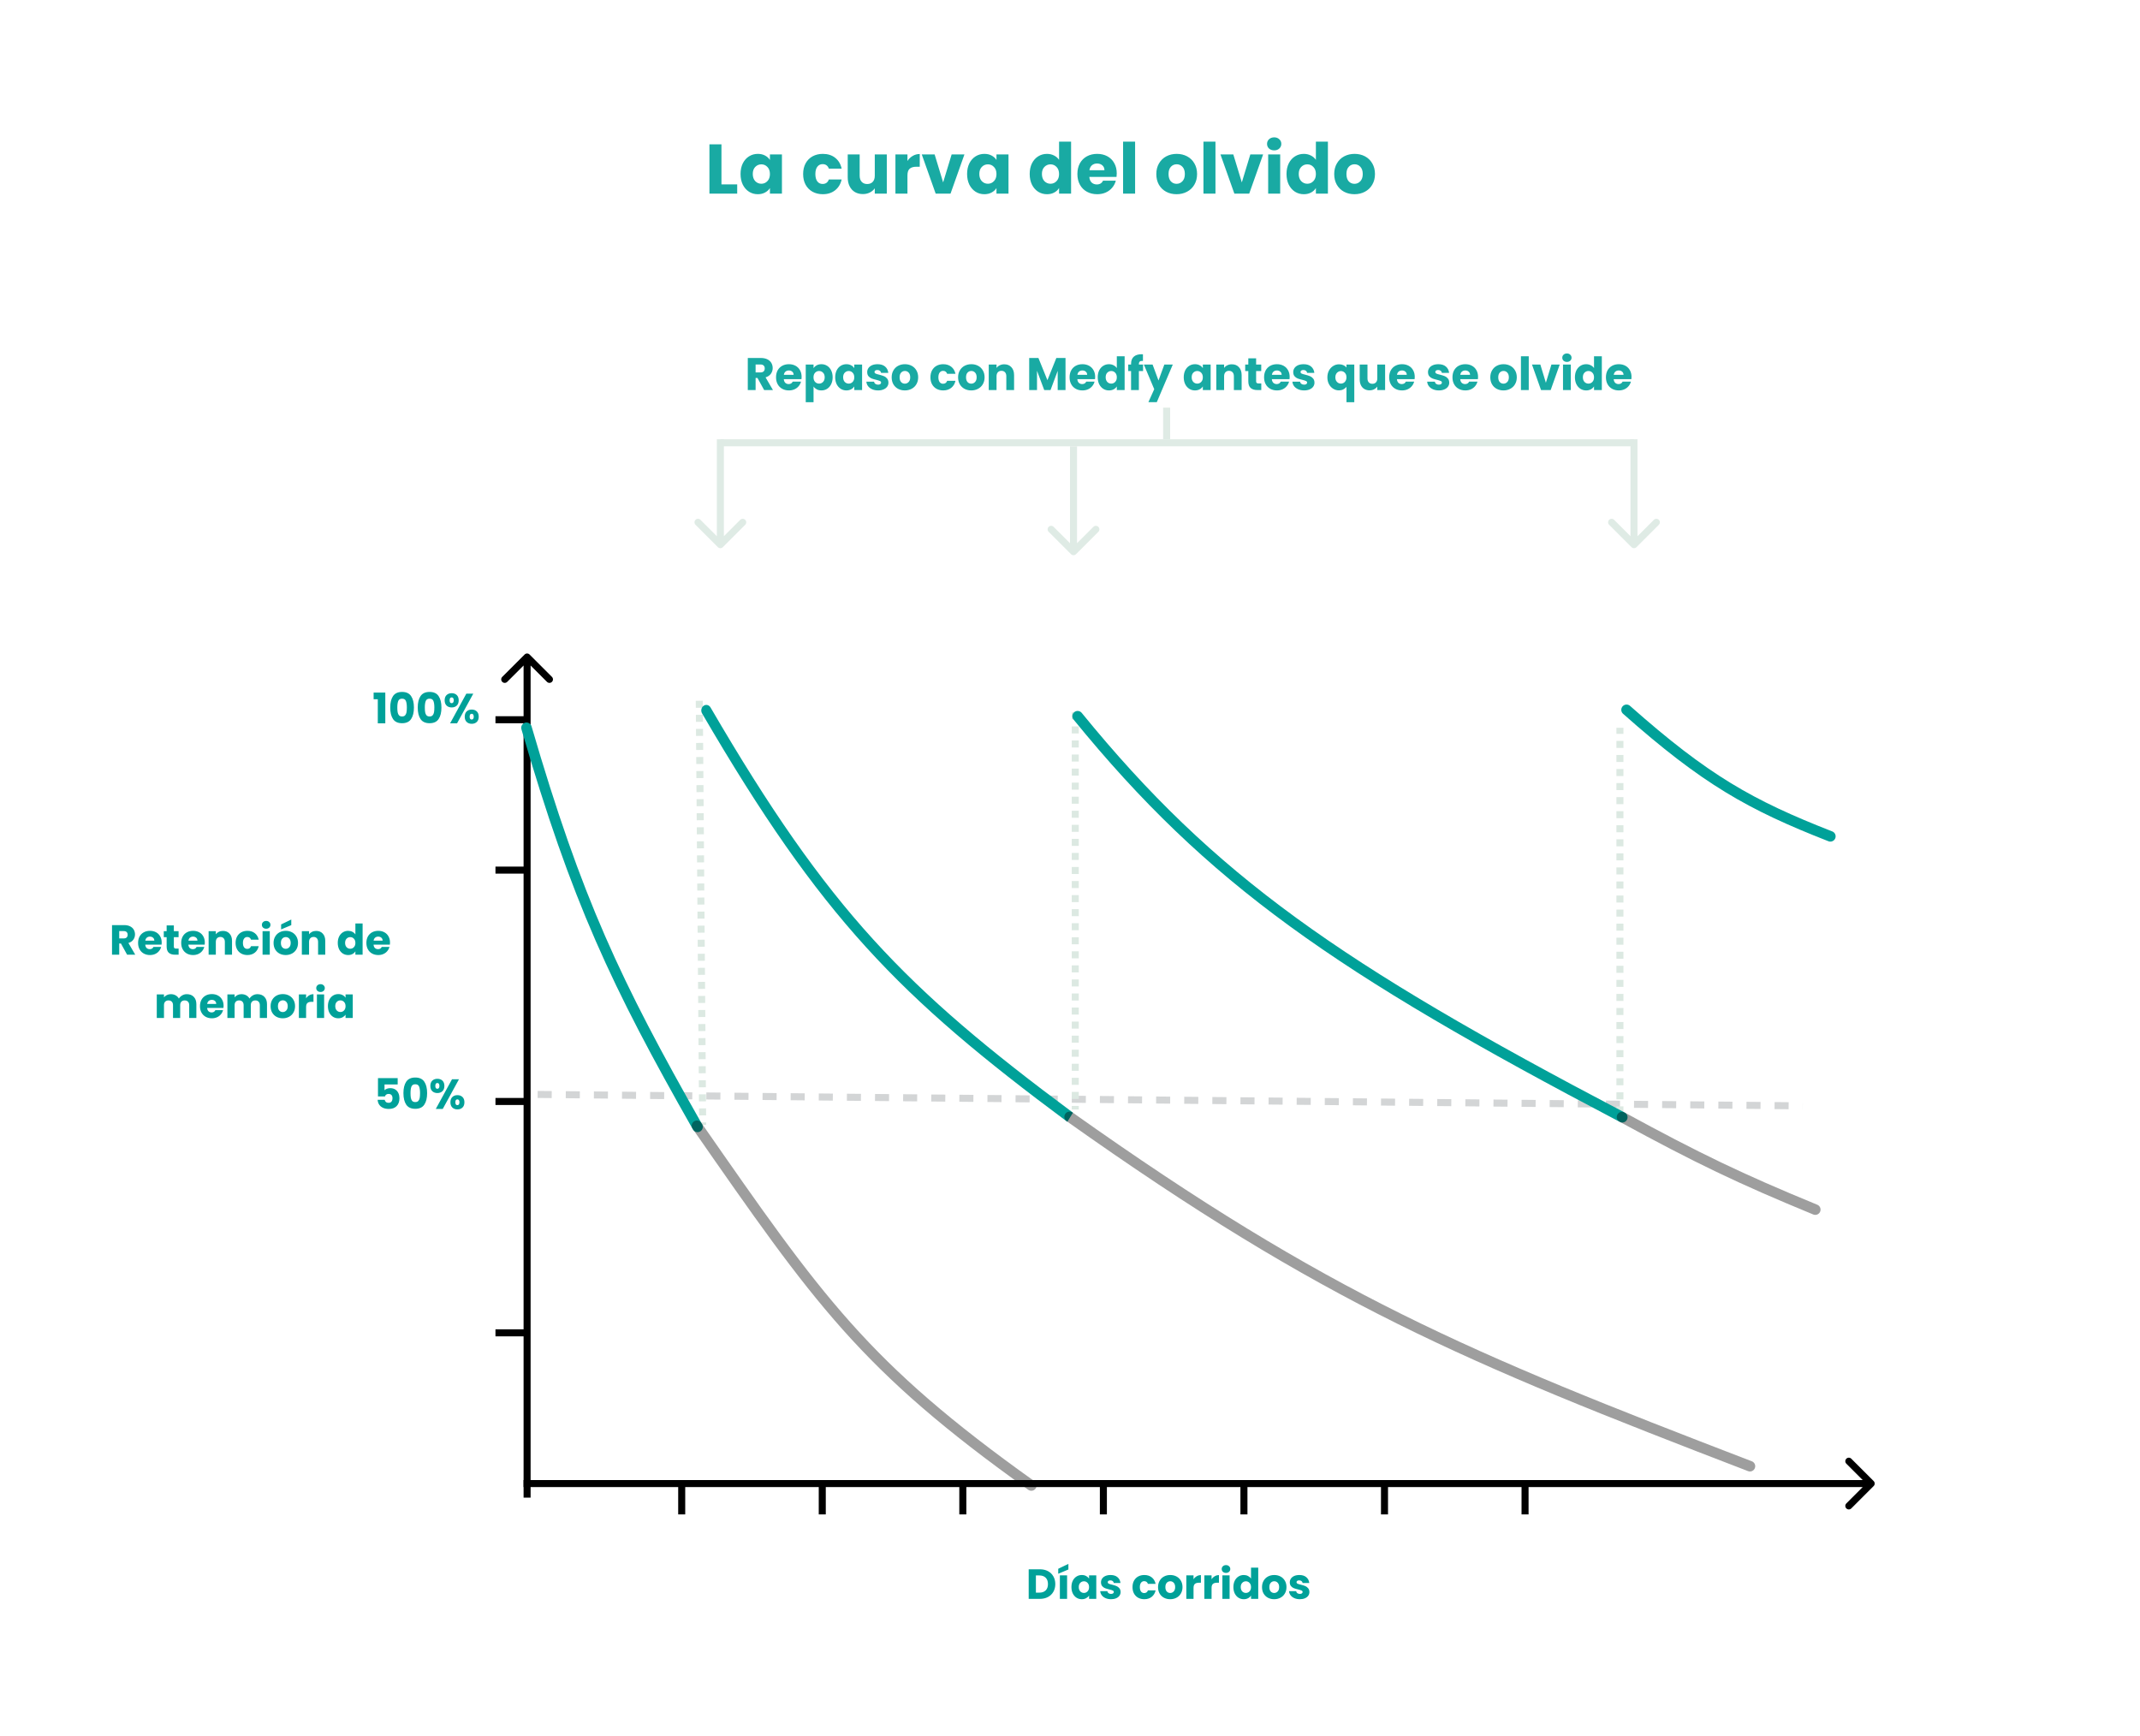 <svg width="609" height="494" viewBox="0 0 609 494" fill="none" xmlns="http://www.w3.org/2000/svg">
<g filter="url(#filter0_d_2498_10)">
<g opacity="0.9">
<rect width="600" height="483" rx="15" fill="white"/>
<path d="M200.312 45.468H204.792V48.108H196.892V34.068H200.312V45.468ZM205.744 42.508C205.744 41.361 205.957 40.355 206.384 39.488C206.824 38.621 207.417 37.955 208.164 37.488C208.91 37.022 209.744 36.788 210.664 36.788C211.45 36.788 212.137 36.948 212.724 37.268C213.324 37.588 213.784 38.008 214.104 38.528V36.948H217.524V48.108H214.104V46.528C213.77 47.048 213.304 47.468 212.704 47.788C212.117 48.108 211.43 48.268 210.644 48.268C209.737 48.268 208.91 48.035 208.164 47.568C207.417 47.088 206.824 46.415 206.384 45.548C205.957 44.668 205.744 43.655 205.744 42.508ZM214.104 42.528C214.104 41.675 213.864 41.002 213.384 40.508C212.917 40.015 212.344 39.768 211.664 39.768C210.984 39.768 210.404 40.015 209.924 40.508C209.457 40.988 209.224 41.655 209.224 42.508C209.224 43.361 209.457 44.041 209.924 44.548C210.404 45.041 210.984 45.288 211.664 45.288C212.344 45.288 212.917 45.041 213.384 44.548C213.864 44.055 214.104 43.382 214.104 42.528ZM223.556 42.528C223.556 41.368 223.789 40.355 224.256 39.488C224.736 38.621 225.396 37.955 226.236 37.488C227.089 37.022 228.063 36.788 229.156 36.788C230.556 36.788 231.723 37.155 232.656 37.888C233.603 38.621 234.223 39.655 234.516 40.988H230.876C230.569 40.135 229.976 39.708 229.096 39.708C228.469 39.708 227.969 39.955 227.596 40.448C227.223 40.928 227.036 41.621 227.036 42.528C227.036 43.435 227.223 44.135 227.596 44.628C227.969 45.108 228.469 45.348 229.096 45.348C229.976 45.348 230.569 44.922 230.876 44.068H234.516C234.223 45.375 233.603 46.401 232.656 47.148C231.709 47.895 230.543 48.268 229.156 48.268C228.063 48.268 227.089 48.035 226.236 47.568C225.396 47.102 224.736 46.435 224.256 45.568C223.789 44.702 223.556 43.688 223.556 42.528ZM247.365 36.948V48.108H243.945V46.588C243.599 47.081 243.125 47.481 242.525 47.788C241.939 48.081 241.285 48.228 240.565 48.228C239.712 48.228 238.959 48.041 238.305 47.668C237.652 47.282 237.145 46.728 236.785 46.008C236.425 45.288 236.245 44.441 236.245 43.468V36.948H239.645V43.008C239.645 43.755 239.839 44.335 240.225 44.748C240.612 45.161 241.132 45.368 241.785 45.368C242.452 45.368 242.979 45.161 243.365 44.748C243.752 44.335 243.945 43.755 243.945 43.008V36.948H247.365ZM253.242 38.808C253.642 38.195 254.142 37.715 254.742 37.368C255.342 37.008 256.009 36.828 256.742 36.828V40.448H255.802C254.949 40.448 254.309 40.635 253.882 41.008C253.455 41.368 253.242 42.008 253.242 42.928V48.108H249.822V36.948H253.242V38.808ZM263.397 44.908L265.817 36.948H269.457L265.497 48.108H261.277L257.317 36.948H260.977L263.397 44.908ZM270.216 42.508C270.216 41.361 270.43 40.355 270.856 39.488C271.296 38.621 271.89 37.955 272.636 37.488C273.383 37.022 274.216 36.788 275.136 36.788C275.923 36.788 276.61 36.948 277.196 37.268C277.796 37.588 278.256 38.008 278.576 38.528V36.948H281.996V48.108H278.576V46.528C278.243 47.048 277.776 47.468 277.176 47.788C276.59 48.108 275.903 48.268 275.116 48.268C274.21 48.268 273.383 48.035 272.636 47.568C271.89 47.088 271.296 46.415 270.856 45.548C270.43 44.668 270.216 43.655 270.216 42.508ZM278.576 42.528C278.576 41.675 278.336 41.002 277.856 40.508C277.39 40.015 276.816 39.768 276.136 39.768C275.456 39.768 274.876 40.015 274.396 40.508C273.93 40.988 273.696 41.655 273.696 42.508C273.696 43.361 273.93 44.041 274.396 44.548C274.876 45.041 275.456 45.288 276.136 45.288C276.816 45.288 277.39 45.041 277.856 44.548C278.336 44.055 278.576 43.382 278.576 42.528ZM288.029 42.508C288.029 41.361 288.242 40.355 288.669 39.488C289.109 38.621 289.702 37.955 290.449 37.488C291.195 37.022 292.029 36.788 292.949 36.788C293.682 36.788 294.349 36.941 294.949 37.248C295.562 37.555 296.042 37.968 296.389 38.488V33.308H299.809V48.108H296.389V46.508C296.069 47.041 295.609 47.468 295.009 47.788C294.422 48.108 293.735 48.268 292.949 48.268C292.029 48.268 291.195 48.035 290.449 47.568C289.702 47.088 289.109 46.415 288.669 45.548C288.242 44.668 288.029 43.655 288.029 42.508ZM296.389 42.528C296.389 41.675 296.149 41.002 295.669 40.508C295.202 40.015 294.629 39.768 293.949 39.768C293.269 39.768 292.689 40.015 292.209 40.508C291.742 40.988 291.509 41.655 291.509 42.508C291.509 43.361 291.742 44.041 292.209 44.548C292.689 45.041 293.269 45.288 293.949 45.288C294.629 45.288 295.202 45.041 295.669 44.548C296.149 44.055 296.389 43.382 296.389 42.528ZM312.803 42.348C312.803 42.668 312.783 43.002 312.743 43.348H305.003C305.056 44.041 305.276 44.575 305.663 44.948C306.063 45.308 306.55 45.488 307.123 45.488C307.976 45.488 308.57 45.128 308.903 44.408H312.543C312.356 45.142 312.016 45.801 311.523 46.388C311.043 46.975 310.436 47.435 309.703 47.768C308.97 48.102 308.15 48.268 307.243 48.268C306.15 48.268 305.176 48.035 304.323 47.568C303.47 47.102 302.803 46.435 302.323 45.568C301.843 44.702 301.603 43.688 301.603 42.528C301.603 41.368 301.836 40.355 302.303 39.488C302.783 38.621 303.45 37.955 304.303 37.488C305.156 37.022 306.136 36.788 307.243 36.788C308.323 36.788 309.283 37.015 310.123 37.468C310.963 37.922 311.616 38.568 312.083 39.408C312.563 40.248 312.803 41.228 312.803 42.348ZM309.303 41.448C309.303 40.861 309.103 40.395 308.703 40.048C308.303 39.702 307.803 39.528 307.203 39.528C306.63 39.528 306.143 39.695 305.743 40.028C305.356 40.361 305.116 40.835 305.023 41.448H309.303ZM318.027 33.308V48.108H314.607V33.308H318.027ZM329.824 48.268C328.731 48.268 327.744 48.035 326.864 47.568C325.997 47.102 325.311 46.435 324.804 45.568C324.311 44.702 324.064 43.688 324.064 42.528C324.064 41.382 324.317 40.375 324.824 39.508C325.331 38.628 326.024 37.955 326.904 37.488C327.784 37.022 328.771 36.788 329.864 36.788C330.957 36.788 331.944 37.022 332.824 37.488C333.704 37.955 334.397 38.628 334.904 39.508C335.411 40.375 335.664 41.382 335.664 42.528C335.664 43.675 335.404 44.688 334.884 45.568C334.377 46.435 333.677 47.102 332.784 47.568C331.904 48.035 330.917 48.268 329.824 48.268ZM329.824 45.308C330.477 45.308 331.031 45.068 331.484 44.588C331.951 44.108 332.184 43.422 332.184 42.528C332.184 41.635 331.957 40.948 331.504 40.468C331.064 39.988 330.517 39.748 329.864 39.748C329.197 39.748 328.644 39.988 328.204 40.468C327.764 40.935 327.544 41.621 327.544 42.528C327.544 43.422 327.757 44.108 328.184 44.588C328.624 45.068 329.171 45.308 329.824 45.308ZM340.898 33.308V48.108H337.478V33.308H340.898ZM348.397 44.908L350.817 36.948H354.457L350.497 48.108H346.277L342.317 36.948H345.977L348.397 44.908ZM357.616 35.788C357.016 35.788 356.523 35.615 356.136 35.268C355.763 34.908 355.576 34.468 355.576 33.948C355.576 33.415 355.763 32.975 356.136 32.628C356.523 32.268 357.016 32.088 357.616 32.088C358.203 32.088 358.683 32.268 359.056 32.628C359.443 32.975 359.636 33.415 359.636 33.948C359.636 34.468 359.443 34.908 359.056 35.268C358.683 35.615 358.203 35.788 357.616 35.788ZM359.316 36.948V48.108H355.896V36.948H359.316ZM361.115 42.508C361.115 41.361 361.328 40.355 361.755 39.488C362.195 38.621 362.788 37.955 363.535 37.488C364.281 37.022 365.115 36.788 366.035 36.788C366.768 36.788 367.435 36.941 368.035 37.248C368.648 37.555 369.128 37.968 369.475 38.488V33.308H372.895V48.108H369.475V46.508C369.155 47.041 368.695 47.468 368.095 47.788C367.508 48.108 366.821 48.268 366.035 48.268C365.115 48.268 364.281 48.035 363.535 47.568C362.788 47.088 362.195 46.415 361.755 45.548C361.328 44.668 361.115 43.655 361.115 42.508ZM369.475 42.528C369.475 41.675 369.235 41.002 368.755 40.508C368.288 40.015 367.715 39.768 367.035 39.768C366.355 39.768 365.775 40.015 365.295 40.508C364.828 40.988 364.595 41.655 364.595 42.508C364.595 43.361 364.828 44.041 365.295 44.548C365.775 45.041 366.355 45.288 367.035 45.288C367.715 45.288 368.288 45.041 368.755 44.548C369.235 44.055 369.475 43.382 369.475 42.528ZM380.449 48.268C379.356 48.268 378.369 48.035 377.489 47.568C376.622 47.102 375.936 46.435 375.429 45.568C374.936 44.702 374.689 43.688 374.689 42.528C374.689 41.382 374.942 40.375 375.449 39.508C375.956 38.628 376.649 37.955 377.529 37.488C378.409 37.022 379.396 36.788 380.489 36.788C381.582 36.788 382.569 37.022 383.449 37.488C384.329 37.955 385.022 38.628 385.529 39.508C386.036 40.375 386.289 41.382 386.289 42.528C386.289 43.675 386.029 44.688 385.509 45.568C385.002 46.435 384.302 47.102 383.409 47.568C382.529 48.035 381.542 48.268 380.449 48.268ZM380.449 45.308C381.102 45.308 381.656 45.068 382.109 44.588C382.576 44.108 382.809 43.422 382.809 42.528C382.809 41.635 382.582 40.948 382.129 40.468C381.689 39.988 381.142 39.748 380.489 39.748C379.822 39.748 379.269 39.988 378.829 40.468C378.389 40.935 378.169 41.621 378.169 42.528C378.169 43.422 378.382 44.108 378.809 44.588C379.249 45.068 379.796 45.308 380.449 45.308Z" fill="#00A199"/>
<line x1="200" y1="119" x2="460" y2="119" stroke="#DCE9E2" stroke-width="2"/>
<path d="M459.293 148.707C459.683 149.098 460.317 149.098 460.707 148.707L467.071 142.343C467.462 141.953 467.462 141.319 467.071 140.929C466.681 140.538 466.047 140.538 465.657 140.929L460 146.586L454.343 140.929C453.953 140.538 453.319 140.538 452.929 140.929C452.538 141.319 452.538 141.953 452.929 142.343L459.293 148.707ZM459 118V148H461V118H459Z" fill="#DCE9E2"/>
<path d="M299.793 150.707C300.183 151.098 300.817 151.098 301.207 150.707L307.571 144.343C307.962 143.953 307.962 143.319 307.571 142.929C307.181 142.538 306.547 142.538 306.157 142.929L300.5 148.586L294.843 142.929C294.453 142.538 293.819 142.538 293.429 142.929C293.038 143.319 293.038 143.953 293.429 144.343L299.793 150.707ZM299.5 120V150H301.5V120H299.5Z" fill="#DCE9E2"/>
<path d="M199.293 148.707C199.683 149.098 200.317 149.098 200.707 148.707L207.071 142.343C207.462 141.953 207.462 141.319 207.071 140.929C206.681 140.538 206.047 140.538 205.657 140.929L200 146.586L194.343 140.929C193.953 140.538 193.319 140.538 192.929 140.929C192.538 141.319 192.538 141.953 192.929 142.343L199.293 148.707ZM199 118V148H201V118H199Z" fill="#DCE9E2"/>
<path d="M212.46 104L210.562 100.555H210.029V104H207.806V94.874H211.537C212.256 94.874 212.867 95 213.37 95.251C213.881 95.502 214.263 95.849 214.514 96.291C214.765 96.724 214.891 97.21 214.891 97.747C214.891 98.354 214.718 98.895 214.371 99.372C214.033 99.849 213.53 100.187 212.863 100.386L214.969 104H212.46ZM210.029 98.982H211.407C211.814 98.982 212.118 98.882 212.317 98.683C212.525 98.484 212.629 98.202 212.629 97.838C212.629 97.491 212.525 97.218 212.317 97.019C212.118 96.82 211.814 96.72 211.407 96.72H210.029V98.982ZM223.124 100.256C223.124 100.464 223.111 100.681 223.085 100.906H218.054C218.089 101.357 218.232 101.703 218.483 101.946C218.743 102.18 219.06 102.297 219.432 102.297C219.987 102.297 220.373 102.063 220.589 101.595H222.955C222.834 102.072 222.613 102.501 222.292 102.882C221.98 103.263 221.586 103.562 221.109 103.779C220.633 103.996 220.1 104.104 219.51 104.104C218.8 104.104 218.167 103.952 217.612 103.649C217.058 103.346 216.624 102.912 216.312 102.349C216 101.786 215.844 101.127 215.844 100.373C215.844 99.619 215.996 98.96 216.299 98.397C216.611 97.834 217.045 97.4 217.599 97.097C218.154 96.794 218.791 96.642 219.51 96.642C220.212 96.642 220.836 96.789 221.382 97.084C221.928 97.379 222.353 97.799 222.656 98.345C222.968 98.891 223.124 99.528 223.124 100.256ZM220.849 99.671C220.849 99.29 220.719 98.986 220.459 98.761C220.199 98.536 219.874 98.423 219.484 98.423C219.112 98.423 218.795 98.531 218.535 98.748C218.284 98.965 218.128 99.272 218.067 99.671H220.849ZM226.52 97.773C226.737 97.435 227.036 97.162 227.417 96.954C227.799 96.746 228.245 96.642 228.756 96.642C229.354 96.642 229.896 96.794 230.381 97.097C230.867 97.4 231.248 97.834 231.525 98.397C231.811 98.96 231.954 99.615 231.954 100.36C231.954 101.105 231.811 101.764 231.525 102.336C231.248 102.899 230.867 103.337 230.381 103.649C229.896 103.952 229.354 104.104 228.756 104.104C228.254 104.104 227.807 104 227.417 103.792C227.036 103.584 226.737 103.315 226.52 102.986V107.458H224.297V96.746H226.52V97.773ZM229.692 100.36C229.692 99.805 229.536 99.372 229.224 99.06C228.921 98.739 228.544 98.579 228.093 98.579C227.651 98.579 227.274 98.739 226.962 99.06C226.659 99.381 226.507 99.818 226.507 100.373C226.507 100.928 226.659 101.365 226.962 101.686C227.274 102.007 227.651 102.167 228.093 102.167C228.535 102.167 228.912 102.007 229.224 101.686C229.536 101.357 229.692 100.915 229.692 100.36ZM232.678 100.36C232.678 99.615 232.817 98.96 233.094 98.397C233.38 97.834 233.766 97.4 234.251 97.097C234.737 96.794 235.278 96.642 235.876 96.642C236.388 96.642 236.834 96.746 237.215 96.954C237.605 97.162 237.904 97.435 238.112 97.773V96.746H240.335V104H238.112V102.973C237.896 103.311 237.592 103.584 237.202 103.792C236.821 104 236.375 104.104 235.863 104.104C235.274 104.104 234.737 103.952 234.251 103.649C233.766 103.337 233.38 102.899 233.094 102.336C232.817 101.764 232.678 101.105 232.678 100.36ZM238.112 100.373C238.112 99.818 237.956 99.381 237.644 99.06C237.341 98.739 236.968 98.579 236.526 98.579C236.084 98.579 235.707 98.739 235.395 99.06C235.092 99.372 234.94 99.805 234.94 100.36C234.94 100.915 235.092 101.357 235.395 101.686C235.707 102.007 236.084 102.167 236.526 102.167C236.968 102.167 237.341 102.007 237.644 101.686C237.956 101.365 238.112 100.928 238.112 100.373ZM244.895 104.104C244.262 104.104 243.699 103.996 243.205 103.779C242.711 103.562 242.321 103.268 242.035 102.895C241.749 102.514 241.588 102.089 241.554 101.621H243.751C243.777 101.872 243.894 102.076 244.102 102.232C244.31 102.388 244.565 102.466 244.869 102.466C245.146 102.466 245.358 102.414 245.506 102.31C245.662 102.197 245.74 102.054 245.74 101.881C245.74 101.673 245.631 101.521 245.415 101.426C245.198 101.322 244.847 101.209 244.362 101.088C243.842 100.967 243.408 100.841 243.062 100.711C242.715 100.572 242.416 100.36 242.165 100.074C241.913 99.779 241.788 99.385 241.788 98.891C241.788 98.475 241.9 98.098 242.126 97.76C242.36 97.413 242.698 97.14 243.14 96.941C243.59 96.742 244.123 96.642 244.739 96.642C245.649 96.642 246.364 96.867 246.884 97.318C247.412 97.769 247.716 98.367 247.794 99.112H245.74C245.705 98.861 245.592 98.661 245.402 98.514C245.22 98.367 244.977 98.293 244.674 98.293C244.414 98.293 244.214 98.345 244.076 98.449C243.937 98.544 243.868 98.679 243.868 98.852C243.868 99.06 243.976 99.216 244.193 99.32C244.418 99.424 244.765 99.528 245.233 99.632C245.77 99.771 246.208 99.909 246.546 100.048C246.884 100.178 247.178 100.395 247.43 100.698C247.69 100.993 247.824 101.391 247.833 101.894C247.833 102.319 247.711 102.7 247.469 103.038C247.235 103.367 246.892 103.627 246.442 103.818C246 104.009 245.484 104.104 244.895 104.104ZM252.495 104.104C251.784 104.104 251.143 103.952 250.571 103.649C250.007 103.346 249.561 102.912 249.232 102.349C248.911 101.786 248.751 101.127 248.751 100.373C248.751 99.628 248.915 98.973 249.245 98.41C249.574 97.838 250.025 97.4 250.597 97.097C251.169 96.794 251.81 96.642 252.521 96.642C253.231 96.642 253.873 96.794 254.445 97.097C255.017 97.4 255.467 97.838 255.797 98.41C256.126 98.973 256.291 99.628 256.291 100.373C256.291 101.118 256.122 101.777 255.784 102.349C255.454 102.912 254.999 103.346 254.419 103.649C253.847 103.952 253.205 104.104 252.495 104.104ZM252.495 102.18C252.919 102.18 253.279 102.024 253.574 101.712C253.877 101.4 254.029 100.954 254.029 100.373C254.029 99.792 253.881 99.346 253.587 99.034C253.301 98.722 252.945 98.566 252.521 98.566C252.087 98.566 251.728 98.722 251.442 99.034C251.156 99.337 251.013 99.784 251.013 100.373C251.013 100.954 251.151 101.4 251.429 101.712C251.715 102.024 252.07 102.18 252.495 102.18ZM259.783 100.373C259.783 99.619 259.935 98.96 260.238 98.397C260.55 97.834 260.979 97.4 261.525 97.097C262.08 96.794 262.712 96.642 263.423 96.642C264.333 96.642 265.091 96.88 265.698 97.357C266.313 97.834 266.716 98.505 266.907 99.372H264.541C264.342 98.817 263.956 98.54 263.384 98.54C262.977 98.54 262.652 98.7 262.409 99.021C262.166 99.333 262.045 99.784 262.045 100.373C262.045 100.962 262.166 101.417 262.409 101.738C262.652 102.05 262.977 102.206 263.384 102.206C263.956 102.206 264.342 101.929 264.541 101.374H266.907C266.716 102.223 266.313 102.891 265.698 103.376C265.083 103.861 264.324 104.104 263.423 104.104C262.712 104.104 262.08 103.952 261.525 103.649C260.979 103.346 260.55 102.912 260.238 102.349C259.935 101.786 259.783 101.127 259.783 100.373ZM271.398 104.104C270.687 104.104 270.046 103.952 269.474 103.649C268.911 103.346 268.464 102.912 268.135 102.349C267.814 101.786 267.654 101.127 267.654 100.373C267.654 99.628 267.819 98.973 268.148 98.41C268.477 97.838 268.928 97.4 269.5 97.097C270.072 96.794 270.713 96.642 271.424 96.642C272.135 96.642 272.776 96.794 273.348 97.097C273.92 97.4 274.371 97.838 274.7 98.41C275.029 98.973 275.194 99.628 275.194 100.373C275.194 101.118 275.025 101.777 274.687 102.349C274.358 102.912 273.903 103.346 273.322 103.649C272.75 103.952 272.109 104.104 271.398 104.104ZM271.398 102.18C271.823 102.18 272.182 102.024 272.477 101.712C272.78 101.4 272.932 100.954 272.932 100.373C272.932 99.792 272.785 99.346 272.49 99.034C272.204 98.722 271.849 98.566 271.424 98.566C270.991 98.566 270.631 98.722 270.345 99.034C270.059 99.337 269.916 99.784 269.916 100.373C269.916 100.954 270.055 101.4 270.332 101.712C270.618 102.024 270.973 102.18 271.398 102.18ZM280.793 96.668C281.643 96.668 282.319 96.945 282.821 97.5C283.333 98.046 283.588 98.8 283.588 99.762V104H281.378V100.061C281.378 99.576 281.253 99.199 281.001 98.93C280.75 98.661 280.412 98.527 279.987 98.527C279.563 98.527 279.225 98.661 278.973 98.93C278.722 99.199 278.596 99.576 278.596 100.061V104H276.373V96.746H278.596V97.708C278.822 97.387 279.125 97.136 279.506 96.954C279.888 96.763 280.317 96.668 280.793 96.668ZM298.223 94.874V104H296V98.527L293.959 104H292.165L290.111 98.514V104H287.888V94.874H290.514L293.075 101.192L295.61 94.874H298.223ZM306.66 100.256C306.66 100.464 306.647 100.681 306.621 100.906H301.59C301.624 101.357 301.767 101.703 302.019 101.946C302.279 102.18 302.595 102.297 302.968 102.297C303.522 102.297 303.908 102.063 304.125 101.595H306.491C306.369 102.072 306.148 102.501 305.828 102.882C305.516 103.263 305.121 103.562 304.645 103.779C304.168 103.996 303.635 104.104 303.046 104.104C302.335 104.104 301.702 103.952 301.148 103.649C300.593 103.346 300.16 102.912 299.848 102.349C299.536 101.786 299.38 101.127 299.38 100.373C299.38 99.619 299.531 98.96 299.835 98.397C300.147 97.834 300.58 97.4 301.135 97.097C301.689 96.794 302.326 96.642 303.046 96.642C303.748 96.642 304.372 96.789 304.918 97.084C305.464 97.379 305.888 97.799 306.192 98.345C306.504 98.891 306.66 99.528 306.66 100.256ZM304.385 99.671C304.385 99.29 304.255 98.986 303.995 98.761C303.735 98.536 303.41 98.423 303.02 98.423C302.647 98.423 302.331 98.531 302.071 98.748C301.819 98.965 301.663 99.272 301.603 99.671H304.385ZM307.39 100.36C307.39 99.615 307.529 98.96 307.806 98.397C308.092 97.834 308.478 97.4 308.963 97.097C309.449 96.794 309.99 96.642 310.588 96.642C311.065 96.642 311.498 96.742 311.888 96.941C312.287 97.14 312.599 97.409 312.824 97.747V94.38H315.047V104H312.824V102.96C312.616 103.307 312.317 103.584 311.927 103.792C311.546 104 311.1 104.104 310.588 104.104C309.99 104.104 309.449 103.952 308.963 103.649C308.478 103.337 308.092 102.899 307.806 102.336C307.529 101.764 307.39 101.105 307.39 100.36ZM312.824 100.373C312.824 99.818 312.668 99.381 312.356 99.06C312.053 98.739 311.68 98.579 311.238 98.579C310.796 98.579 310.419 98.739 310.107 99.06C309.804 99.372 309.652 99.805 309.652 100.36C309.652 100.915 309.804 101.357 310.107 101.686C310.419 102.007 310.796 102.167 311.238 102.167C311.68 102.167 312.053 102.007 312.356 101.686C312.668 101.365 312.824 100.928 312.824 100.373ZM320.296 98.592H319.1V104H316.877V98.592H316.071V96.746H316.877V96.538C316.877 95.645 317.132 94.969 317.644 94.51C318.155 94.042 318.905 93.808 319.893 93.808C320.057 93.808 320.179 93.812 320.257 93.821V95.706C319.832 95.68 319.533 95.741 319.36 95.888C319.186 96.035 319.1 96.3 319.1 96.681V96.746H320.296V98.592ZM328.75 96.746L324.2 107.445H321.808L323.472 103.753L320.521 96.746H323.004L324.681 101.283L326.345 96.746H328.75ZM331.867 100.36C331.867 99.615 332.006 98.96 332.283 98.397C332.569 97.834 332.955 97.4 333.44 97.097C333.925 96.794 334.467 96.642 335.065 96.642C335.576 96.642 336.023 96.746 336.404 96.954C336.794 97.162 337.093 97.435 337.301 97.773V96.746H339.524V104H337.301V102.973C337.084 103.311 336.781 103.584 336.391 103.792C336.01 104 335.563 104.104 335.052 104.104C334.463 104.104 333.925 103.952 333.44 103.649C332.955 103.337 332.569 102.899 332.283 102.336C332.006 101.764 331.867 101.105 331.867 100.36ZM337.301 100.373C337.301 99.818 337.145 99.381 336.833 99.06C336.53 98.739 336.157 98.579 335.715 98.579C335.273 98.579 334.896 98.739 334.584 99.06C334.281 99.372 334.129 99.805 334.129 100.36C334.129 100.915 334.281 101.357 334.584 101.686C334.896 102.007 335.273 102.167 335.715 102.167C336.157 102.167 336.53 102.007 336.833 101.686C337.145 101.365 337.301 100.928 337.301 100.373ZM345.552 96.668C346.402 96.668 347.078 96.945 347.58 97.5C348.092 98.046 348.347 98.8 348.347 99.762V104H346.137V100.061C346.137 99.576 346.012 99.199 345.76 98.93C345.509 98.661 345.171 98.527 344.746 98.527C344.322 98.527 343.984 98.661 343.732 98.93C343.481 99.199 343.355 99.576 343.355 100.061V104H341.132V96.746H343.355V97.708C343.581 97.387 343.884 97.136 344.265 96.954C344.647 96.763 345.076 96.668 345.552 96.668ZM353.935 102.115V104H352.804C351.998 104 351.37 103.805 350.919 103.415C350.468 103.016 350.243 102.371 350.243 101.478V98.592H349.359V96.746H350.243V94.978H352.466V96.746H353.922V98.592H352.466V101.504C352.466 101.721 352.518 101.877 352.622 101.972C352.726 102.067 352.899 102.115 353.142 102.115H353.935ZM362.011 100.256C362.011 100.464 361.998 100.681 361.972 100.906H356.941C356.976 101.357 357.119 101.703 357.37 101.946C357.63 102.18 357.947 102.297 358.319 102.297C358.874 102.297 359.26 102.063 359.476 101.595H361.842C361.721 102.072 361.5 102.501 361.179 102.882C360.867 103.263 360.473 103.562 359.996 103.779C359.52 103.996 358.987 104.104 358.397 104.104C357.687 104.104 357.054 103.952 356.499 103.649C355.945 103.346 355.511 102.912 355.199 102.349C354.887 101.786 354.731 101.127 354.731 100.373C354.731 99.619 354.883 98.96 355.186 98.397C355.498 97.834 355.932 97.4 356.486 97.097C357.041 96.794 357.678 96.642 358.397 96.642C359.099 96.642 359.723 96.789 360.269 97.084C360.815 97.379 361.24 97.799 361.543 98.345C361.855 98.891 362.011 99.528 362.011 100.256ZM359.736 99.671C359.736 99.29 359.606 98.986 359.346 98.761C359.086 98.536 358.761 98.423 358.371 98.423C357.999 98.423 357.682 98.531 357.422 98.748C357.171 98.965 357.015 99.272 356.954 99.671H359.736ZM366.135 104.104C365.502 104.104 364.939 103.996 364.445 103.779C363.951 103.562 363.561 103.268 363.275 102.895C362.989 102.514 362.829 102.089 362.794 101.621H364.991C365.017 101.872 365.134 102.076 365.342 102.232C365.55 102.388 365.806 102.466 366.109 102.466C366.386 102.466 366.599 102.414 366.746 102.31C366.902 102.197 366.98 102.054 366.98 101.881C366.98 101.673 366.872 101.521 366.655 101.426C366.438 101.322 366.087 101.209 365.602 101.088C365.082 100.967 364.649 100.841 364.302 100.711C363.955 100.572 363.656 100.36 363.405 100.074C363.154 99.779 363.028 99.385 363.028 98.891C363.028 98.475 363.141 98.098 363.366 97.76C363.6 97.413 363.938 97.14 364.38 96.941C364.831 96.742 365.364 96.642 365.979 96.642C366.889 96.642 367.604 96.867 368.124 97.318C368.653 97.769 368.956 98.367 369.034 99.112H366.98C366.945 98.861 366.833 98.661 366.642 98.514C366.46 98.367 366.217 98.293 365.914 98.293C365.654 98.293 365.455 98.345 365.316 98.449C365.177 98.544 365.108 98.679 365.108 98.852C365.108 99.06 365.216 99.216 365.433 99.32C365.658 99.424 366.005 99.528 366.473 99.632C367.01 99.771 367.448 99.909 367.786 100.048C368.124 100.178 368.419 100.395 368.67 100.698C368.93 100.993 369.064 101.391 369.073 101.894C369.073 102.319 368.952 102.7 368.709 103.038C368.475 103.367 368.133 103.627 367.682 103.818C367.24 104.009 366.724 104.104 366.135 104.104ZM372.746 100.386C372.746 99.667 372.893 99.025 373.188 98.462C373.491 97.899 373.894 97.461 374.397 97.149C374.908 96.828 375.463 96.668 376.061 96.668C376.52 96.668 376.932 96.75 377.296 96.915C377.66 97.071 377.955 97.292 378.18 97.578V96.746H380.403V107.458H378.18V103.09C377.929 103.393 377.621 103.636 377.257 103.818C376.902 104 376.494 104.091 376.035 104.091C375.446 104.091 374.9 103.935 374.397 103.623C373.894 103.311 373.491 102.873 373.188 102.31C372.893 101.747 372.746 101.105 372.746 100.386ZM378.18 100.373C378.18 99.983 378.102 99.658 377.946 99.398C377.799 99.129 377.604 98.93 377.361 98.8C377.118 98.661 376.863 98.592 376.594 98.592C376.334 98.592 376.083 98.661 375.84 98.8C375.597 98.93 375.398 99.129 375.242 99.398C375.086 99.667 375.008 99.996 375.008 100.386C375.008 100.776 375.086 101.105 375.242 101.374C375.398 101.634 375.597 101.833 375.84 101.972C376.083 102.102 376.334 102.167 376.594 102.167C376.854 102.167 377.105 102.102 377.348 101.972C377.599 101.833 377.799 101.63 377.946 101.361C378.102 101.092 378.18 100.763 378.18 100.373ZM389.174 96.746V104H386.951V103.012C386.726 103.333 386.418 103.593 386.028 103.792C385.647 103.983 385.222 104.078 384.754 104.078C384.199 104.078 383.71 103.957 383.285 103.714C382.86 103.463 382.531 103.103 382.297 102.635C382.063 102.167 381.946 101.617 381.946 100.984V96.746H384.156V100.685C384.156 101.17 384.282 101.547 384.533 101.816C384.784 102.085 385.122 102.219 385.547 102.219C385.98 102.219 386.323 102.085 386.574 101.816C386.825 101.547 386.951 101.17 386.951 100.685V96.746H389.174ZM397.609 100.256C397.609 100.464 397.596 100.681 397.57 100.906H392.539C392.574 101.357 392.717 101.703 392.968 101.946C393.228 102.18 393.544 102.297 393.917 102.297C394.472 102.297 394.857 102.063 395.074 101.595H397.44C397.319 102.072 397.098 102.501 396.777 102.882C396.465 103.263 396.071 103.562 395.594 103.779C395.117 103.996 394.584 104.104 393.995 104.104C393.284 104.104 392.652 103.952 392.097 103.649C391.542 103.346 391.109 102.912 390.797 102.349C390.485 101.786 390.329 101.127 390.329 100.373C390.329 99.619 390.481 98.96 390.784 98.397C391.096 97.834 391.529 97.4 392.084 97.097C392.639 96.794 393.276 96.642 393.995 96.642C394.697 96.642 395.321 96.789 395.867 97.084C396.413 97.379 396.838 97.799 397.141 98.345C397.453 98.891 397.609 99.528 397.609 100.256ZM395.334 99.671C395.334 99.29 395.204 98.986 394.944 98.761C394.684 98.536 394.359 98.423 393.969 98.423C393.596 98.423 393.28 98.531 393.02 98.748C392.769 98.965 392.613 99.272 392.552 99.671H395.334ZM404.487 104.104C403.855 104.104 403.291 103.996 402.797 103.779C402.303 103.562 401.913 103.268 401.627 102.895C401.341 102.514 401.181 102.089 401.146 101.621H403.343C403.369 101.872 403.486 102.076 403.694 102.232C403.902 102.388 404.158 102.466 404.461 102.466C404.739 102.466 404.951 102.414 405.098 102.31C405.254 102.197 405.332 102.054 405.332 101.881C405.332 101.673 405.224 101.521 405.007 101.426C404.791 101.322 404.44 101.209 403.954 101.088C403.434 100.967 403.001 100.841 402.654 100.711C402.308 100.572 402.009 100.36 401.757 100.074C401.506 99.779 401.38 99.385 401.38 98.891C401.38 98.475 401.493 98.098 401.718 97.76C401.952 97.413 402.29 97.14 402.732 96.941C403.183 96.742 403.716 96.642 404.331 96.642C405.241 96.642 405.956 96.867 406.476 97.318C407.005 97.769 407.308 98.367 407.386 99.112H405.332C405.298 98.861 405.185 98.661 404.994 98.514C404.812 98.367 404.57 98.293 404.266 98.293C404.006 98.293 403.807 98.345 403.668 98.449C403.53 98.544 403.46 98.679 403.46 98.852C403.46 99.06 403.569 99.216 403.785 99.32C404.011 99.424 404.357 99.528 404.825 99.632C405.363 99.771 405.8 99.909 406.138 100.048C406.476 100.178 406.771 100.395 407.022 100.698C407.282 100.993 407.417 101.391 407.425 101.894C407.425 102.319 407.304 102.7 407.061 103.038C406.827 103.367 406.485 103.627 406.034 103.818C405.592 104.009 405.077 104.104 404.487 104.104ZM415.623 100.256C415.623 100.464 415.61 100.681 415.584 100.906H410.553C410.588 101.357 410.731 101.703 410.982 101.946C411.242 102.18 411.559 102.297 411.931 102.297C412.486 102.297 412.872 102.063 413.088 101.595H415.454C415.333 102.072 415.112 102.501 414.791 102.882C414.479 103.263 414.085 103.562 413.608 103.779C413.132 103.996 412.599 104.104 412.009 104.104C411.299 104.104 410.666 103.952 410.111 103.649C409.557 103.346 409.123 102.912 408.811 102.349C408.499 101.786 408.343 101.127 408.343 100.373C408.343 99.619 408.495 98.96 408.798 98.397C409.11 97.834 409.544 97.4 410.098 97.097C410.653 96.794 411.29 96.642 412.009 96.642C412.711 96.642 413.335 96.789 413.881 97.084C414.427 97.379 414.852 97.799 415.155 98.345C415.467 98.891 415.623 99.528 415.623 100.256ZM413.348 99.671C413.348 99.29 413.218 98.986 412.958 98.761C412.698 98.536 412.373 98.423 411.983 98.423C411.611 98.423 411.294 98.531 411.034 98.748C410.783 98.965 410.627 99.272 410.566 99.671H413.348ZM422.853 104.104C422.142 104.104 421.501 103.952 420.929 103.649C420.366 103.346 419.919 102.912 419.59 102.349C419.269 101.786 419.109 101.127 419.109 100.373C419.109 99.628 419.274 98.973 419.603 98.41C419.932 97.838 420.383 97.4 420.955 97.097C421.527 96.794 422.168 96.642 422.879 96.642C423.59 96.642 424.231 96.794 424.803 97.097C425.375 97.4 425.826 97.838 426.155 98.41C426.484 98.973 426.649 99.628 426.649 100.373C426.649 101.118 426.48 101.777 426.142 102.349C425.813 102.912 425.358 103.346 424.777 103.649C424.205 103.952 423.564 104.104 422.853 104.104ZM422.853 102.18C423.278 102.18 423.637 102.024 423.932 101.712C424.235 101.4 424.387 100.954 424.387 100.373C424.387 99.792 424.24 99.346 423.945 99.034C423.659 98.722 423.304 98.566 422.879 98.566C422.446 98.566 422.086 98.722 421.8 99.034C421.514 99.337 421.371 99.784 421.371 100.373C421.371 100.954 421.51 101.4 421.787 101.712C422.073 102.024 422.428 102.18 422.853 102.18ZM430.051 94.38V104H427.828V94.38H430.051ZM434.925 101.92L436.498 96.746H438.864L436.29 104H433.547L430.973 96.746H433.352L434.925 101.92ZM440.918 95.992C440.528 95.992 440.207 95.879 439.956 95.654C439.713 95.42 439.592 95.134 439.592 94.796C439.592 94.449 439.713 94.163 439.956 93.938C440.207 93.704 440.528 93.587 440.918 93.587C441.299 93.587 441.611 93.704 441.854 93.938C442.105 94.163 442.231 94.449 442.231 94.796C442.231 95.134 442.105 95.42 441.854 95.654C441.611 95.879 441.299 95.992 440.918 95.992ZM442.023 96.746V104H439.8V96.746H442.023ZM443.192 100.36C443.192 99.615 443.331 98.96 443.608 98.397C443.894 97.834 444.28 97.4 444.765 97.097C445.25 96.794 445.792 96.642 446.39 96.642C446.867 96.642 447.3 96.742 447.69 96.941C448.089 97.14 448.401 97.409 448.626 97.747V94.38H450.849V104H448.626V102.96C448.418 103.307 448.119 103.584 447.729 103.792C447.348 104 446.901 104.104 446.39 104.104C445.792 104.104 445.25 103.952 444.765 103.649C444.28 103.337 443.894 102.899 443.608 102.336C443.331 101.764 443.192 101.105 443.192 100.36ZM448.626 100.373C448.626 99.818 448.47 99.381 448.158 99.06C447.855 98.739 447.482 98.579 447.04 98.579C446.598 98.579 446.221 98.739 445.909 99.06C445.606 99.372 445.454 99.805 445.454 100.36C445.454 100.915 445.606 101.357 445.909 101.686C446.221 102.007 446.598 102.167 447.04 102.167C447.482 102.167 447.855 102.007 448.158 101.686C448.47 101.365 448.626 100.928 448.626 100.373ZM459.295 100.256C459.295 100.464 459.282 100.681 459.256 100.906H454.225C454.26 101.357 454.403 101.703 454.654 101.946C454.914 102.18 455.231 102.297 455.603 102.297C456.158 102.297 456.544 102.063 456.76 101.595H459.126C459.005 102.072 458.784 102.501 458.463 102.882C458.151 103.263 457.757 103.562 457.28 103.779C456.804 103.996 456.271 104.104 455.681 104.104C454.971 104.104 454.338 103.952 453.783 103.649C453.229 103.346 452.795 102.912 452.483 102.349C452.171 101.786 452.015 101.127 452.015 100.373C452.015 99.619 452.167 98.96 452.47 98.397C452.782 97.834 453.216 97.4 453.77 97.097C454.325 96.794 454.962 96.642 455.681 96.642C456.383 96.642 457.007 96.789 457.553 97.084C458.099 97.379 458.524 97.799 458.827 98.345C459.139 98.891 459.295 99.528 459.295 100.256ZM457.02 99.671C457.02 99.29 456.89 98.986 456.63 98.761C456.37 98.536 456.045 98.423 455.655 98.423C455.283 98.423 454.966 98.531 454.706 98.748C454.455 98.965 454.299 99.272 454.238 99.671H457.02Z" fill="#00A199"/>
<line x1="327" y1="118" x2="327" y2="109" stroke="#DCE9E2" stroke-width="2"/>
</g>
<path d="M290.9 439.576C291.788 439.576 292.564 439.752 293.228 440.104C293.892 440.456 294.404 440.952 294.764 441.592C295.132 442.224 295.316 442.956 295.316 443.788C295.316 444.612 295.132 445.344 294.764 445.984C294.404 446.624 293.888 447.12 293.216 447.472C292.552 447.824 291.78 448 290.9 448H287.744V439.576H290.9ZM290.768 446.224C291.544 446.224 292.148 446.012 292.58 445.588C293.012 445.164 293.228 444.564 293.228 443.788C293.228 443.012 293.012 442.408 292.58 441.976C292.148 441.544 291.544 441.328 290.768 441.328H289.796V446.224H290.768ZM298.671 441.304V448H296.619V441.304H298.671ZM299.043 439.636L296.151 440.848V439.432L299.043 438.04V439.636ZM299.91 444.64C299.91 443.952 300.038 443.348 300.294 442.828C300.558 442.308 300.914 441.908 301.362 441.628C301.81 441.348 302.31 441.208 302.862 441.208C303.334 441.208 303.746 441.304 304.098 441.496C304.458 441.688 304.734 441.94 304.926 442.252V441.304H306.978V448H304.926V447.052C304.726 447.364 304.446 447.616 304.086 447.808C303.734 448 303.322 448.096 302.85 448.096C302.306 448.096 301.81 447.956 301.362 447.676C300.914 447.388 300.558 446.984 300.294 446.464C300.038 445.936 299.91 445.328 299.91 444.64ZM304.926 444.652C304.926 444.14 304.782 443.736 304.494 443.44C304.214 443.144 303.87 442.996 303.462 442.996C303.054 442.996 302.706 443.144 302.418 443.44C302.138 443.728 301.998 444.128 301.998 444.64C301.998 445.152 302.138 445.56 302.418 445.864C302.706 446.16 303.054 446.308 303.462 446.308C303.87 446.308 304.214 446.16 304.494 445.864C304.782 445.568 304.926 445.164 304.926 444.652ZM311.187 448.096C310.603 448.096 310.083 447.996 309.627 447.796C309.171 447.596 308.811 447.324 308.547 446.98C308.283 446.628 308.135 446.236 308.103 445.804H310.131C310.155 446.036 310.263 446.224 310.455 446.368C310.647 446.512 310.883 446.584 311.163 446.584C311.419 446.584 311.615 446.536 311.751 446.44C311.895 446.336 311.967 446.204 311.967 446.044C311.967 445.852 311.867 445.712 311.667 445.624C311.467 445.528 311.143 445.424 310.695 445.312C310.215 445.2 309.815 445.084 309.495 444.964C309.175 444.836 308.899 444.64 308.667 444.376C308.435 444.104 308.319 443.74 308.319 443.284C308.319 442.9 308.423 442.552 308.631 442.24C308.847 441.92 309.159 441.668 309.567 441.484C309.983 441.3 310.475 441.208 311.043 441.208C311.883 441.208 312.543 441.416 313.023 441.832C313.511 442.248 313.791 442.8 313.863 443.488H311.967C311.935 443.256 311.831 443.072 311.655 442.936C311.487 442.8 311.263 442.732 310.983 442.732C310.743 442.732 310.559 442.78 310.431 442.876C310.303 442.964 310.239 443.088 310.239 443.248C310.239 443.44 310.339 443.584 310.539 443.68C310.747 443.776 311.067 443.872 311.499 443.968C311.995 444.096 312.399 444.224 312.711 444.352C313.023 444.472 313.295 444.672 313.527 444.952C313.767 445.224 313.891 445.592 313.899 446.056C313.899 446.448 313.787 446.8 313.563 447.112C313.347 447.416 313.031 447.656 312.615 447.832C312.207 448.008 311.731 448.096 311.187 448.096ZM317.289 444.652C317.289 443.956 317.429 443.348 317.709 442.828C317.997 442.308 318.393 441.908 318.897 441.628C319.409 441.348 319.993 441.208 320.649 441.208C321.489 441.208 322.189 441.428 322.749 441.868C323.317 442.308 323.689 442.928 323.865 443.728H321.681C321.497 443.216 321.141 442.96 320.613 442.96C320.237 442.96 319.937 443.108 319.713 443.404C319.489 443.692 319.377 444.108 319.377 444.652C319.377 445.196 319.489 445.616 319.713 445.912C319.937 446.2 320.237 446.344 320.613 446.344C321.141 446.344 321.497 446.088 321.681 445.576H323.865C323.689 446.36 323.317 446.976 322.749 447.424C322.181 447.872 321.481 448.096 320.649 448.096C319.993 448.096 319.409 447.956 318.897 447.676C318.393 447.396 317.997 446.996 317.709 446.476C317.429 445.956 317.289 445.348 317.289 444.652ZM328.011 448.096C327.355 448.096 326.763 447.956 326.235 447.676C325.715 447.396 325.303 446.996 324.999 446.476C324.703 445.956 324.555 445.348 324.555 444.652C324.555 443.964 324.707 443.36 325.011 442.84C325.315 442.312 325.731 441.908 326.259 441.628C326.787 441.348 327.379 441.208 328.035 441.208C328.691 441.208 329.283 441.348 329.811 441.628C330.339 441.908 330.755 442.312 331.059 442.84C331.363 443.36 331.515 443.964 331.515 444.652C331.515 445.34 331.359 445.948 331.047 446.476C330.743 446.996 330.323 447.396 329.787 447.676C329.259 447.956 328.667 448.096 328.011 448.096ZM328.011 446.32C328.403 446.32 328.735 446.176 329.007 445.888C329.287 445.6 329.427 445.188 329.427 444.652C329.427 444.116 329.291 443.704 329.019 443.416C328.755 443.128 328.427 442.984 328.035 442.984C327.635 442.984 327.303 443.128 327.039 443.416C326.775 443.696 326.643 444.108 326.643 444.652C326.643 445.188 326.771 445.6 327.027 445.888C327.291 446.176 327.619 446.32 328.011 446.32ZM334.655 442.42C334.895 442.052 335.195 441.764 335.555 441.556C335.915 441.34 336.315 441.232 336.755 441.232V443.404H336.191C335.679 443.404 335.295 443.516 335.039 443.74C334.783 443.956 334.655 444.34 334.655 444.892V448H332.603V441.304H334.655V442.42ZM339.788 442.42C340.028 442.052 340.328 441.764 340.688 441.556C341.048 441.34 341.448 441.232 341.888 441.232V443.404H341.324C340.812 443.404 340.428 443.516 340.172 443.74C339.916 443.956 339.788 444.34 339.788 444.892V448H337.736V441.304H339.788V442.42ZM343.901 440.608C343.541 440.608 343.245 440.504 343.013 440.296C342.789 440.08 342.677 439.816 342.677 439.504C342.677 439.184 342.789 438.92 343.013 438.712C343.245 438.496 343.541 438.388 343.901 438.388C344.253 438.388 344.541 438.496 344.765 438.712C344.997 438.92 345.113 439.184 345.113 439.504C345.113 439.816 344.997 440.08 344.765 440.296C344.541 440.504 344.253 440.608 343.901 440.608ZM344.921 441.304V448H342.869V441.304H344.921ZM346 444.64C346 443.952 346.128 443.348 346.384 442.828C346.648 442.308 347.004 441.908 347.452 441.628C347.9 441.348 348.4 441.208 348.952 441.208C349.392 441.208 349.792 441.3 350.152 441.484C350.52 441.668 350.808 441.916 351.016 442.228V439.12H353.068V448H351.016V447.04C350.824 447.36 350.548 447.616 350.188 447.808C349.836 448 349.424 448.096 348.952 448.096C348.4 448.096 347.9 447.956 347.452 447.676C347.004 447.388 346.648 446.984 346.384 446.464C346.128 445.936 346 445.328 346 444.64ZM351.016 444.652C351.016 444.14 350.872 443.736 350.584 443.44C350.304 443.144 349.96 442.996 349.552 442.996C349.144 442.996 348.796 443.144 348.508 443.44C348.228 443.728 348.088 444.128 348.088 444.64C348.088 445.152 348.228 445.56 348.508 445.864C348.796 446.16 349.144 446.308 349.552 446.308C349.96 446.308 350.304 446.16 350.584 445.864C350.872 445.568 351.016 445.164 351.016 444.652ZM357.601 448.096C356.945 448.096 356.353 447.956 355.825 447.676C355.305 447.396 354.893 446.996 354.589 446.476C354.293 445.956 354.145 445.348 354.145 444.652C354.145 443.964 354.297 443.36 354.601 442.84C354.905 442.312 355.321 441.908 355.849 441.628C356.377 441.348 356.969 441.208 357.625 441.208C358.281 441.208 358.873 441.348 359.401 441.628C359.929 441.908 360.345 442.312 360.649 442.84C360.953 443.36 361.105 443.964 361.105 444.652C361.105 445.34 360.949 445.948 360.637 446.476C360.333 446.996 359.913 447.396 359.377 447.676C358.849 447.956 358.257 448.096 357.601 448.096ZM357.601 446.32C357.993 446.32 358.325 446.176 358.597 445.888C358.877 445.6 359.017 445.188 359.017 444.652C359.017 444.116 358.881 443.704 358.609 443.416C358.345 443.128 358.017 442.984 357.625 442.984C357.225 442.984 356.893 443.128 356.629 443.416C356.365 443.696 356.233 444.108 356.233 444.652C356.233 445.188 356.361 445.6 356.617 445.888C356.881 446.176 357.209 446.32 357.601 446.32ZM364.917 448.096C364.333 448.096 363.813 447.996 363.357 447.796C362.901 447.596 362.541 447.324 362.277 446.98C362.013 446.628 361.865 446.236 361.833 445.804H363.861C363.885 446.036 363.993 446.224 364.185 446.368C364.377 446.512 364.613 446.584 364.893 446.584C365.149 446.584 365.345 446.536 365.481 446.44C365.625 446.336 365.697 446.204 365.697 446.044C365.697 445.852 365.597 445.712 365.397 445.624C365.197 445.528 364.873 445.424 364.425 445.312C363.945 445.2 363.545 445.084 363.225 444.964C362.905 444.836 362.629 444.64 362.397 444.376C362.165 444.104 362.049 443.74 362.049 443.284C362.049 442.9 362.153 442.552 362.361 442.24C362.577 441.92 362.889 441.668 363.297 441.484C363.713 441.3 364.205 441.208 364.773 441.208C365.613 441.208 366.273 441.416 366.753 441.832C367.241 442.248 367.521 442.8 367.593 443.488H365.697C365.665 443.256 365.561 443.072 365.385 442.936C365.217 442.8 364.993 442.732 364.713 442.732C364.473 442.732 364.289 442.78 364.161 442.876C364.033 442.964 363.969 443.088 363.969 443.248C363.969 443.44 364.069 443.584 364.269 443.68C364.477 443.776 364.797 443.872 365.229 443.968C365.725 444.096 366.129 444.224 366.441 444.352C366.753 444.472 367.025 444.672 367.257 444.952C367.497 445.224 367.621 445.592 367.629 446.056C367.629 446.448 367.517 446.8 367.293 447.112C367.077 447.416 366.761 447.656 366.345 447.832C365.937 448.008 365.461 448.096 364.917 448.096Z" fill="#00A199"/>
<line x1="145" y1="372.291" x2="136" y2="372.291" stroke="black" stroke-width="2"/>
<line x1="145" y1="306.451" x2="136" y2="306.451" stroke="black" stroke-width="2"/>
<line y1="-1" x2="360.015" y2="-1" transform="matrix(1 0.009 -0.008 1 148 305.451)" stroke="#495057" stroke-opacity="0.24" stroke-width="2" stroke-dasharray="4 4"/>
<line y1="-1" x2="120.709" y2="-1" transform="matrix(0.008 1 -1 0.01 193 192.427)" stroke="#DCE9E2" stroke-width="2" stroke-dasharray="2 2"/>
<line x1="301" y1="195.719" x2="301" y2="308.743" stroke="#DCE9E2" stroke-width="2" stroke-dasharray="2 2"/>
<line x1="456" y1="309.841" x2="456" y2="200.109" stroke="#DCE9E2" stroke-width="2" stroke-dasharray="2 2"/>
<g filter="url(#filter1_d_2498_10)">
<path d="M145.707 175.26C145.317 174.87 144.683 174.87 144.293 175.26L137.929 181.624C137.538 182.015 137.538 182.648 137.929 183.039C138.319 183.429 138.953 183.429 139.343 183.039L145 177.382L150.657 183.039C151.047 183.429 151.681 183.429 152.071 183.039C152.462 182.648 152.462 182.015 152.071 181.624L145.707 175.26ZM144 175.968L144 415.183L146 415.183L146 175.968L144 175.968Z" fill="black"/>
</g>
<path d="M528.207 415.89C528.598 415.5 528.598 414.867 528.207 414.476L521.843 408.112C521.453 407.722 520.819 407.722 520.429 408.112C520.038 408.503 520.038 409.136 520.429 409.526L526.086 415.183L520.429 420.84C520.038 421.231 520.038 421.864 520.429 422.254C520.819 422.645 521.453 422.645 521.843 422.254L528.207 415.89ZM144 416.183H527.5V414.183H144V416.183Z" fill="black"/>
<line x1="145" y1="197.817" x2="136" y2="197.817" stroke="black" stroke-width="2"/>
<line x1="145" y1="240.612" x2="136" y2="240.612" stroke="black" stroke-width="2"/>
<path d="M101.324 191.992V190.084H104.648V198.844H102.512V191.992H101.324ZM106.052 194.344C106.052 192.968 106.316 191.884 106.844 191.092C107.38 190.3 108.24 189.904 109.424 189.904C110.608 189.904 111.464 190.3 111.992 191.092C112.528 191.884 112.796 192.968 112.796 194.344C112.796 195.736 112.528 196.828 111.992 197.62C111.464 198.412 110.608 198.808 109.424 198.808C108.24 198.808 107.38 198.412 106.844 197.62C106.316 196.828 106.052 195.736 106.052 194.344ZM110.78 194.344C110.78 193.536 110.692 192.916 110.516 192.484C110.34 192.044 109.976 191.824 109.424 191.824C108.872 191.824 108.508 192.044 108.332 192.484C108.156 192.916 108.068 193.536 108.068 194.344C108.068 194.888 108.1 195.34 108.164 195.7C108.228 196.052 108.356 196.34 108.548 196.564C108.748 196.78 109.04 196.888 109.424 196.888C109.808 196.888 110.096 196.78 110.288 196.564C110.488 196.34 110.62 196.052 110.684 195.7C110.748 195.34 110.78 194.888 110.78 194.344ZM113.88 194.344C113.88 192.968 114.144 191.884 114.672 191.092C115.208 190.3 116.068 189.904 117.252 189.904C118.436 189.904 119.292 190.3 119.82 191.092C120.356 191.884 120.624 192.968 120.624 194.344C120.624 195.736 120.356 196.828 119.82 197.62C119.292 198.412 118.436 198.808 117.252 198.808C116.068 198.808 115.208 198.412 114.672 197.62C114.144 196.828 113.88 195.736 113.88 194.344ZM118.608 194.344C118.608 193.536 118.52 192.916 118.344 192.484C118.168 192.044 117.804 191.824 117.252 191.824C116.7 191.824 116.336 192.044 116.16 192.484C115.984 192.916 115.896 193.536 115.896 194.344C115.896 194.888 115.928 195.34 115.992 195.7C116.056 196.052 116.184 196.34 116.376 196.564C116.576 196.78 116.868 196.888 117.252 196.888C117.636 196.888 117.924 196.78 118.116 196.564C118.316 196.34 118.448 196.052 118.512 195.7C118.576 195.34 118.608 194.888 118.608 194.344ZM121.54 192.292C121.54 191.644 121.724 191.144 122.092 190.792C122.468 190.44 122.952 190.264 123.544 190.264C124.136 190.264 124.616 190.44 124.984 190.792C125.352 191.144 125.536 191.644 125.536 192.292C125.536 192.94 125.352 193.44 124.984 193.792C124.616 194.144 124.136 194.32 123.544 194.32C122.952 194.32 122.468 194.144 122.092 193.792C121.724 193.44 121.54 192.94 121.54 192.292ZM129.688 190.396L125.068 198.844H123.088L127.708 190.396H129.688ZM123.532 191.464C123.148 191.464 122.956 191.74 122.956 192.292C122.956 192.836 123.148 193.108 123.532 193.108C123.716 193.108 123.86 193.04 123.964 192.904C124.068 192.768 124.12 192.564 124.12 192.292C124.12 191.74 123.924 191.464 123.532 191.464ZM127.252 196.948C127.252 196.3 127.436 195.8 127.804 195.448C128.172 195.096 128.652 194.92 129.244 194.92C129.836 194.92 130.316 195.096 130.684 195.448C131.052 195.8 131.236 196.3 131.236 196.948C131.236 197.596 131.052 198.096 130.684 198.448C130.316 198.8 129.836 198.976 129.244 198.976C128.652 198.976 128.172 198.8 127.804 198.448C127.436 198.096 127.252 197.596 127.252 196.948ZM129.232 196.12C129.048 196.12 128.904 196.188 128.8 196.324C128.704 196.46 128.656 196.668 128.656 196.948C128.656 197.492 128.848 197.764 129.232 197.764C129.416 197.764 129.56 197.696 129.664 197.56C129.768 197.424 129.82 197.22 129.82 196.948C129.82 196.676 129.768 196.472 129.664 196.336C129.56 196.192 129.416 196.12 129.232 196.12Z" fill="#00A199"/>
<path d="M31.173 264.683L29.421 261.503H28.929V264.683H26.877V256.259H30.321C30.985 256.259 31.549 256.375 32.013 256.607C32.485 256.839 32.837 257.159 33.069 257.567C33.301 257.967 33.417 258.415 33.417 258.911C33.417 259.471 33.257 259.971 32.937 260.411C32.625 260.851 32.161 261.163 31.545 261.347L33.489 264.683H31.173ZM28.929 260.051H30.201C30.577 260.051 30.857 259.959 31.041 259.775C31.233 259.591 31.329 259.331 31.329 258.995C31.329 258.675 31.233 258.423 31.041 258.239C30.857 258.055 30.577 257.963 30.201 257.963H28.929V260.051ZM41.017 261.227C41.017 261.419 41.005 261.619 40.981 261.827H36.337C36.369 262.243 36.501 262.563 36.733 262.787C36.973 263.003 37.265 263.111 37.609 263.111C38.121 263.111 38.477 262.895 38.677 262.463H40.861C40.749 262.903 40.545 263.299 40.249 263.651C39.961 264.003 39.597 264.279 39.157 264.479C38.717 264.679 38.225 264.779 37.681 264.779C37.025 264.779 36.441 264.639 35.929 264.359C35.417 264.079 35.017 263.679 34.729 263.159C34.441 262.639 34.297 262.031 34.297 261.335C34.297 260.639 34.437 260.031 34.717 259.511C35.005 258.991 35.405 258.591 35.917 258.311C36.429 258.031 37.017 257.891 37.681 257.891C38.329 257.891 38.905 258.027 39.409 258.299C39.913 258.571 40.305 258.959 40.585 259.463C40.873 259.967 41.017 260.555 41.017 261.227ZM38.917 260.687C38.917 260.335 38.797 260.055 38.557 259.847C38.317 259.639 38.017 259.535 37.657 259.535C37.313 259.535 37.021 259.635 36.781 259.835C36.549 260.035 36.405 260.319 36.349 260.687H38.917ZM45.831 262.943V264.683H44.788C44.044 264.683 43.464 264.503 43.047 264.143C42.632 263.775 42.423 263.179 42.423 262.355V259.691H41.608V257.987H42.423V256.355H44.475V257.987H45.819V259.691H44.475V262.379C44.475 262.579 44.523 262.723 44.62 262.811C44.715 262.899 44.876 262.943 45.099 262.943H45.831ZM53.286 261.227C53.286 261.419 53.275 261.619 53.251 261.827H48.606C48.639 262.243 48.77 262.563 49.002 262.787C49.242 263.003 49.535 263.111 49.879 263.111C50.391 263.111 50.746 262.895 50.947 262.463H53.13C53.019 262.903 52.815 263.299 52.519 263.651C52.23 264.003 51.867 264.279 51.426 264.479C50.986 264.679 50.495 264.779 49.95 264.779C49.294 264.779 48.711 264.639 48.199 264.359C47.687 264.079 47.286 263.679 46.998 263.159C46.711 262.639 46.566 262.031 46.566 261.335C46.566 260.639 46.706 260.031 46.986 259.511C47.275 258.991 47.675 258.591 48.187 258.311C48.699 258.031 49.286 257.891 49.95 257.891C50.599 257.891 51.175 258.027 51.678 258.299C52.182 258.571 52.575 258.959 52.855 259.463C53.142 259.967 53.286 260.555 53.286 261.227ZM51.187 260.687C51.187 260.335 51.066 260.055 50.827 259.847C50.587 259.639 50.286 259.535 49.926 259.535C49.583 259.535 49.291 259.635 49.05 259.835C48.819 260.035 48.675 260.319 48.618 260.687H51.187ZM58.449 257.915C59.233 257.915 59.857 258.171 60.321 258.683C60.793 259.187 61.029 259.883 61.029 260.771V264.683H58.989V261.047C58.989 260.599 58.873 260.251 58.641 260.003C58.409 259.755 58.097 259.631 57.705 259.631C57.313 259.631 57.001 259.755 56.769 260.003C56.537 260.251 56.421 260.599 56.421 261.047V264.683H54.369V257.987H56.421V258.875C56.629 258.579 56.909 258.347 57.261 258.179C57.613 258.003 58.009 257.915 58.449 257.915ZM62.047 261.335C62.047 260.639 62.187 260.031 62.467 259.511C62.755 258.991 63.151 258.591 63.655 258.311C64.167 258.031 64.751 257.891 65.407 257.891C66.247 257.891 66.947 258.111 67.507 258.551C68.075 258.991 68.447 259.611 68.623 260.411H66.439C66.255 259.899 65.899 259.643 65.371 259.643C64.995 259.643 64.695 259.791 64.471 260.087C64.247 260.375 64.135 260.791 64.135 261.335C64.135 261.879 64.247 262.299 64.471 262.595C64.695 262.883 64.995 263.027 65.371 263.027C65.899 263.027 66.255 262.771 66.439 262.259H68.623C68.447 263.043 68.075 263.659 67.507 264.107C66.939 264.555 66.239 264.779 65.407 264.779C64.751 264.779 64.167 264.639 63.655 264.359C63.151 264.079 62.755 263.679 62.467 263.159C62.187 262.639 62.047 262.031 62.047 261.335ZM70.753 257.291C70.393 257.291 70.097 257.187 69.865 256.979C69.641 256.763 69.529 256.499 69.529 256.187C69.529 255.867 69.641 255.603 69.865 255.395C70.097 255.179 70.393 255.071 70.753 255.071C71.105 255.071 71.393 255.179 71.617 255.395C71.849 255.603 71.965 255.867 71.965 256.187C71.965 256.499 71.849 256.763 71.617 256.979C71.393 257.187 71.105 257.291 70.753 257.291ZM71.773 257.987V264.683H69.721V257.987H71.773ZM76.308 264.779C75.652 264.779 75.06 264.639 74.532 264.359C74.012 264.079 73.6 263.679 73.296 263.159C73 262.639 72.852 262.031 72.852 261.335C72.852 260.647 73.004 260.043 73.308 259.523C73.612 258.995 74.028 258.591 74.556 258.311C75.084 258.031 75.676 257.891 76.332 257.891C76.988 257.891 77.58 258.031 78.108 258.311C78.636 258.591 79.052 258.995 79.356 259.523C79.66 260.043 79.812 260.647 79.812 261.335C79.812 262.023 79.656 262.631 79.344 263.159C79.04 263.679 78.62 264.079 78.084 264.359C77.556 264.639 76.964 264.779 76.308 264.779ZM76.308 263.003C76.7 263.003 77.032 262.859 77.304 262.571C77.584 262.283 77.724 261.871 77.724 261.335C77.724 260.799 77.588 260.387 77.316 260.099C77.052 259.811 76.724 259.667 76.332 259.667C75.932 259.667 75.6 259.811 75.336 260.099C75.072 260.379 74.94 260.791 74.94 261.335C74.94 261.871 75.068 262.283 75.324 262.571C75.588 262.859 75.916 263.003 76.308 263.003ZM77.892 256.271L75 257.483V256.067L77.892 254.675V256.271ZM84.98 257.915C85.764 257.915 86.388 258.171 86.852 258.683C87.324 259.187 87.56 259.883 87.56 260.771V264.683H85.52V261.047C85.52 260.599 85.404 260.251 85.172 260.003C84.94 259.755 84.628 259.631 84.236 259.631C83.844 259.631 83.532 259.755 83.3 260.003C83.068 260.251 82.952 260.599 82.952 261.047V264.683H80.9V257.987H82.952V258.875C83.16 258.579 83.44 258.347 83.792 258.179C84.144 258.003 84.54 257.915 84.98 257.915ZM91.121 261.323C91.121 260.635 91.249 260.031 91.505 259.511C91.769 258.991 92.125 258.591 92.573 258.311C93.021 258.031 93.521 257.891 94.073 257.891C94.513 257.891 94.913 257.983 95.273 258.167C95.641 258.351 95.929 258.599 96.137 258.911V255.803H98.189V264.683H96.137V263.723C95.945 264.043 95.669 264.299 95.309 264.491C94.957 264.683 94.545 264.779 94.073 264.779C93.521 264.779 93.021 264.639 92.573 264.359C92.125 264.071 91.769 263.667 91.505 263.147C91.249 262.619 91.121 262.011 91.121 261.323ZM96.137 261.335C96.137 260.823 95.993 260.419 95.705 260.123C95.425 259.827 95.081 259.679 94.673 259.679C94.265 259.679 93.917 259.827 93.629 260.123C93.349 260.411 93.209 260.811 93.209 261.323C93.209 261.835 93.349 262.243 93.629 262.547C93.917 262.843 94.265 262.991 94.673 262.991C95.081 262.991 95.425 262.843 95.705 262.547C95.993 262.251 96.137 261.847 96.137 261.335ZM105.986 261.227C105.986 261.419 105.974 261.619 105.95 261.827H101.306C101.338 262.243 101.47 262.563 101.702 262.787C101.942 263.003 102.234 263.111 102.578 263.111C103.09 263.111 103.446 262.895 103.646 262.463H105.83C105.718 262.903 105.514 263.299 105.218 263.651C104.93 264.003 104.566 264.279 104.126 264.479C103.686 264.679 103.194 264.779 102.65 264.779C101.994 264.779 101.41 264.639 100.898 264.359C100.386 264.079 99.986 263.679 99.698 263.159C99.41 262.639 99.266 262.031 99.266 261.335C99.266 260.639 99.406 260.031 99.686 259.511C99.974 258.991 100.374 258.591 100.886 258.311C101.398 258.031 101.986 257.891 102.65 257.891C103.298 257.891 103.874 258.027 104.378 258.299C104.882 258.571 105.274 258.959 105.554 259.463C105.842 259.967 105.986 260.555 105.986 261.227ZM103.886 260.687C103.886 260.335 103.766 260.055 103.526 259.847C103.286 259.639 102.986 259.535 102.626 259.535C102.282 259.535 101.99 259.635 101.75 259.835C101.518 260.035 101.374 260.319 101.318 260.687H103.886ZM48.159 275.915C48.991 275.915 49.651 276.167 50.139 276.671C50.635 277.175 50.883 277.875 50.883 278.771V282.683H48.843V279.047C48.843 278.615 48.727 278.283 48.495 278.051C48.271 277.811 47.959 277.691 47.559 277.691C47.159 277.691 46.843 277.811 46.611 278.051C46.387 278.283 46.275 278.615 46.275 279.047V282.683H44.235V279.047C44.235 278.615 44.119 278.283 43.887 278.051C43.663 277.811 43.351 277.691 42.951 277.691C42.551 277.691 42.235 277.811 42.003 278.051C41.779 278.283 41.667 278.615 41.667 279.047V282.683H39.615V275.987H41.667V276.827C41.875 276.547 42.147 276.327 42.483 276.167C42.819 275.999 43.199 275.915 43.623 275.915C44.127 275.915 44.575 276.023 44.967 276.239C45.367 276.455 45.679 276.763 45.903 277.163C46.135 276.795 46.451 276.495 46.851 276.263C47.251 276.031 47.687 275.915 48.159 275.915ZM58.63 279.227C58.63 279.419 58.618 279.619 58.594 279.827H53.95C53.982 280.243 54.114 280.563 54.346 280.787C54.586 281.003 54.878 281.111 55.222 281.111C55.734 281.111 56.09 280.895 56.29 280.463H58.474C58.362 280.903 58.158 281.299 57.862 281.651C57.574 282.003 57.21 282.279 56.77 282.479C56.33 282.679 55.838 282.779 55.294 282.779C54.638 282.779 54.054 282.639 53.542 282.359C53.03 282.079 52.63 281.679 52.342 281.159C52.054 280.639 51.91 280.031 51.91 279.335C51.91 278.639 52.05 278.031 52.33 277.511C52.618 276.991 53.018 276.591 53.53 276.311C54.042 276.031 54.63 275.891 55.294 275.891C55.942 275.891 56.518 276.027 57.022 276.299C57.526 276.571 57.918 276.959 58.198 277.463C58.486 277.967 58.63 278.555 58.63 279.227ZM56.53 278.687C56.53 278.335 56.41 278.055 56.17 277.847C55.93 277.639 55.63 277.535 55.27 277.535C54.926 277.535 54.634 277.635 54.394 277.835C54.162 278.035 54.018 278.319 53.962 278.687H56.53ZM68.257 275.915C69.089 275.915 69.749 276.167 70.237 276.671C70.733 277.175 70.981 277.875 70.981 278.771V282.683H68.941V279.047C68.941 278.615 68.825 278.283 68.593 278.051C68.369 277.811 68.057 277.691 67.657 277.691C67.257 277.691 66.941 277.811 66.709 278.051C66.485 278.283 66.373 278.615 66.373 279.047V282.683H64.333V279.047C64.333 278.615 64.217 278.283 63.985 278.051C63.761 277.811 63.449 277.691 63.049 277.691C62.649 277.691 62.333 277.811 62.101 278.051C61.877 278.283 61.765 278.615 61.765 279.047V282.683H59.713V275.987H61.765V276.827C61.973 276.547 62.245 276.327 62.581 276.167C62.917 275.999 63.297 275.915 63.721 275.915C64.225 275.915 64.673 276.023 65.065 276.239C65.465 276.455 65.777 276.763 66.001 277.163C66.233 276.795 66.549 276.495 66.949 276.263C67.349 276.031 67.785 275.915 68.257 275.915ZM75.464 282.779C74.808 282.779 74.216 282.639 73.688 282.359C73.168 282.079 72.756 281.679 72.452 281.159C72.156 280.639 72.008 280.031 72.008 279.335C72.008 278.647 72.16 278.043 72.464 277.523C72.768 276.995 73.184 276.591 73.712 276.311C74.24 276.031 74.832 275.891 75.488 275.891C76.144 275.891 76.736 276.031 77.264 276.311C77.792 276.591 78.208 276.995 78.512 277.523C78.816 278.043 78.968 278.647 78.968 279.335C78.968 280.023 78.812 280.631 78.5 281.159C78.196 281.679 77.776 282.079 77.24 282.359C76.712 282.639 76.12 282.779 75.464 282.779ZM75.464 281.003C75.856 281.003 76.188 280.859 76.46 280.571C76.74 280.283 76.88 279.871 76.88 279.335C76.88 278.799 76.744 278.387 76.472 278.099C76.208 277.811 75.88 277.667 75.488 277.667C75.088 277.667 74.756 277.811 74.492 278.099C74.228 278.379 74.096 278.791 74.096 279.335C74.096 279.871 74.224 280.283 74.48 280.571C74.744 280.859 75.072 281.003 75.464 281.003ZM82.109 277.103C82.349 276.735 82.648 276.447 83.008 276.239C83.368 276.023 83.769 275.915 84.209 275.915V278.087H83.644C83.132 278.087 82.749 278.199 82.493 278.423C82.237 278.639 82.109 279.023 82.109 279.575V282.683H80.056V275.987H82.109V277.103ZM86.221 275.291C85.861 275.291 85.565 275.187 85.333 274.979C85.109 274.763 84.997 274.499 84.997 274.187C84.997 273.867 85.109 273.603 85.333 273.395C85.565 273.179 85.861 273.071 86.221 273.071C86.573 273.071 86.861 273.179 87.085 273.395C87.317 273.603 87.433 273.867 87.433 274.187C87.433 274.499 87.317 274.763 87.085 274.979C86.861 275.187 86.573 275.291 86.221 275.291ZM87.241 275.987V282.683H85.189V275.987H87.241ZM88.32 279.323C88.32 278.635 88.448 278.031 88.704 277.511C88.968 276.991 89.324 276.591 89.772 276.311C90.22 276.031 90.72 275.891 91.272 275.891C91.744 275.891 92.156 275.987 92.508 276.179C92.868 276.371 93.144 276.623 93.336 276.935V275.987H95.388V282.683H93.336V281.735C93.136 282.047 92.856 282.299 92.496 282.491C92.144 282.683 91.732 282.779 91.26 282.779C90.716 282.779 90.22 282.639 89.772 282.359C89.324 282.071 88.968 281.667 88.704 281.147C88.448 280.619 88.32 280.011 88.32 279.323ZM93.336 279.335C93.336 278.823 93.192 278.419 92.904 278.123C92.624 277.827 92.28 277.679 91.872 277.679C91.464 277.679 91.116 277.827 90.828 278.123C90.548 278.411 90.408 278.811 90.408 279.323C90.408 279.835 90.548 280.243 90.828 280.547C91.116 280.843 91.464 280.991 91.872 280.991C92.28 280.991 92.624 280.843 92.904 280.547C93.192 280.251 93.336 279.847 93.336 279.335Z" fill="#00A199"/>
<line x1="189" y1="415.183" x2="189" y2="423.962" stroke="black" stroke-width="2"/>
<line x1="229" y1="415.183" x2="229" y2="423.962" stroke="black" stroke-width="2"/>
<line x1="269" y1="415.183" x2="269" y2="423.962" stroke="black" stroke-width="2"/>
<line x1="309" y1="415.183" x2="309" y2="423.962" stroke="black" stroke-width="2"/>
<line x1="349" y1="415.183" x2="349" y2="423.962" stroke="black" stroke-width="2"/>
<line x1="389" y1="415.183" x2="389" y2="423.962" stroke="black" stroke-width="2"/>
<line x1="429" y1="415.183" x2="429" y2="423.962" stroke="black" stroke-width="2"/>
<path d="M108.171 301.603H104.427V303.259C104.587 303.083 104.811 302.939 105.099 302.827C105.387 302.715 105.699 302.659 106.035 302.659C106.635 302.659 107.131 302.795 107.523 303.067C107.923 303.339 108.215 303.691 108.399 304.123C108.583 304.555 108.675 305.023 108.675 305.527C108.675 306.463 108.411 307.207 107.883 307.759C107.355 308.303 106.611 308.575 105.651 308.575C105.011 308.575 104.455 308.467 103.983 308.251C103.511 308.027 103.147 307.719 102.891 307.327C102.635 306.935 102.495 306.483 102.471 305.971H104.475C104.523 306.219 104.639 306.427 104.823 306.595C105.007 306.755 105.259 306.835 105.579 306.835C105.955 306.835 106.235 306.715 106.419 306.475C106.603 306.235 106.695 305.915 106.695 305.515C106.695 305.123 106.599 304.823 106.407 304.615C106.215 304.407 105.935 304.303 105.567 304.303C105.295 304.303 105.071 304.371 104.895 304.507C104.719 304.635 104.603 304.807 104.547 305.023H102.567V299.803H108.171V301.603ZM109.808 304.075C109.808 302.699 110.072 301.615 110.6 300.823C111.136 300.031 111.996 299.635 113.18 299.635C114.364 299.635 115.22 300.031 115.748 300.823C116.284 301.615 116.552 302.699 116.552 304.075C116.552 305.467 116.284 306.559 115.748 307.351C115.22 308.143 114.364 308.539 113.18 308.539C111.996 308.539 111.136 308.143 110.6 307.351C110.072 306.559 109.808 305.467 109.808 304.075ZM114.536 304.075C114.536 303.267 114.448 302.647 114.272 302.215C114.096 301.775 113.732 301.555 113.18 301.555C112.628 301.555 112.264 301.775 112.088 302.215C111.912 302.647 111.824 303.267 111.824 304.075C111.824 304.619 111.856 305.071 111.92 305.431C111.984 305.783 112.112 306.071 112.304 306.295C112.504 306.511 112.796 306.619 113.18 306.619C113.564 306.619 113.852 306.511 114.044 306.295C114.244 306.071 114.376 305.783 114.44 305.431C114.504 305.071 114.536 304.619 114.536 304.075ZM117.468 302.023C117.468 301.375 117.652 300.875 118.02 300.523C118.396 300.171 118.88 299.995 119.472 299.995C120.064 299.995 120.544 300.171 120.912 300.523C121.28 300.875 121.464 301.375 121.464 302.023C121.464 302.671 121.28 303.171 120.912 303.523C120.544 303.875 120.064 304.051 119.472 304.051C118.88 304.051 118.396 303.875 118.02 303.523C117.652 303.171 117.468 302.671 117.468 302.023ZM125.616 300.127L120.996 308.575H119.016L123.636 300.127H125.616ZM119.46 301.195C119.076 301.195 118.884 301.471 118.884 302.023C118.884 302.567 119.076 302.839 119.46 302.839C119.644 302.839 119.788 302.771 119.892 302.635C119.996 302.499 120.048 302.295 120.048 302.023C120.048 301.471 119.852 301.195 119.46 301.195ZM123.18 306.679C123.18 306.031 123.364 305.531 123.732 305.179C124.1 304.827 124.58 304.651 125.172 304.651C125.764 304.651 126.244 304.827 126.612 305.179C126.98 305.531 127.164 306.031 127.164 306.679C127.164 307.327 126.98 307.827 126.612 308.179C126.244 308.531 125.764 308.707 125.172 308.707C124.58 308.707 124.1 308.531 123.732 308.179C123.364 307.827 123.18 307.327 123.18 306.679ZM125.16 305.851C124.976 305.851 124.832 305.919 124.728 306.055C124.632 306.191 124.584 306.399 124.584 306.679C124.584 307.223 124.776 307.495 125.16 307.495C125.344 307.495 125.488 307.427 125.592 307.291C125.696 307.155 125.748 306.951 125.748 306.679C125.748 306.407 125.696 306.203 125.592 306.067C125.488 305.923 125.344 305.851 125.16 305.851Z" fill="#00A199"/>
<path d="M144.826 200.109C159.122 249.182 170.315 272.885 193.5 313.681" stroke="#00A199" stroke-width="3" stroke-linecap="round"/>
<path d="M193.342 313.366C227.899 363.016 240.771 381.732 288.5 415.732" stroke="black" stroke-opacity="0.38" stroke-width="3" stroke-linecap="round"/>
<path d="M197.204 194.324C196.78 193.595 195.896 193.383 195.231 193.851C194.566 194.319 194.371 195.289 194.796 196.018L197.204 194.324ZM194.796 196.018C211.688 225.01 225.688 245.181 241.482 262.561C257.273 279.938 274.814 294.476 298.736 312.237L300.342 309.639C276.474 291.917 259.108 277.511 243.508 260.344C227.911 243.181 214.036 223.21 197.204 194.324L194.796 196.018Z" fill="#00A199"/>
<path d="M299.396 310.826C372.503 362.694 412.047 379.142 492.999 410.245" stroke="black" stroke-opacity="0.38" stroke-width="3" stroke-linecap="round"/>
<path d="M301.671 196.817C339.73 243.506 375.452 268.323 456.671 310.938" stroke="#00A199" stroke-width="3" stroke-linecap="round"/>
<path d="M456.592 310.891C478.133 322.618 490.118 328.388 511.592 337.226" stroke="black" stroke-opacity="0.38" stroke-width="3" stroke-linecap="round"/>
<path d="M457.883 195C480.316 214.878 493.047 222.067 515.883 231" stroke="#00A199" stroke-width="3" stroke-linecap="round"/>
</g>
<defs>
<filter id="filter0_d_2498_10" x="0" y="0" width="609" height="494" filterUnits="userSpaceOnUse" color-interpolation-filters="sRGB">
<feFlood flood-opacity="0" result="BackgroundImageFix"/>
<feColorMatrix in="SourceAlpha" type="matrix" values="0 0 0 0 0 0 0 0 0 0 0 0 0 0 0 0 0 0 127 0" result="hardAlpha"/>
<feOffset dx="5" dy="7"/>
<feGaussianBlur stdDeviation="2"/>
<feComposite in2="hardAlpha" operator="out"/>
<feColorMatrix type="matrix" values="0 0 0 0 0 0 0 0 0 0 0 0 0 0 0 0 0 0 0.15 0"/>
<feBlend mode="normal" in2="BackgroundImageFix" result="effect1_dropShadow_2498_10"/>
<feBlend mode="normal" in="SourceGraphic" in2="effect1_dropShadow_2498_10" result="shape"/>
</filter>
<filter id="filter1_d_2498_10" x="133.636" y="174.968" width="22.727" height="248.216" filterUnits="userSpaceOnUse" color-interpolation-filters="sRGB">
<feFlood flood-opacity="0" result="BackgroundImageFix"/>
<feColorMatrix in="SourceAlpha" type="matrix" values="0 0 0 0 0 0 0 0 0 0 0 0 0 0 0 0 0 0 127 0" result="hardAlpha"/>
<feOffset dy="4"/>
<feGaussianBlur stdDeviation="2"/>
<feComposite in2="hardAlpha" operator="out"/>
<feColorMatrix type="matrix" values="0 0 0 0 0 0 0 0 0 0 0 0 0 0 0 0 0 0 0.25 0"/>
<feBlend mode="normal" in2="BackgroundImageFix" result="effect1_dropShadow_2498_10"/>
<feBlend mode="normal" in="SourceGraphic" in2="effect1_dropShadow_2498_10" result="shape"/>
</filter>
</defs>
</svg>
